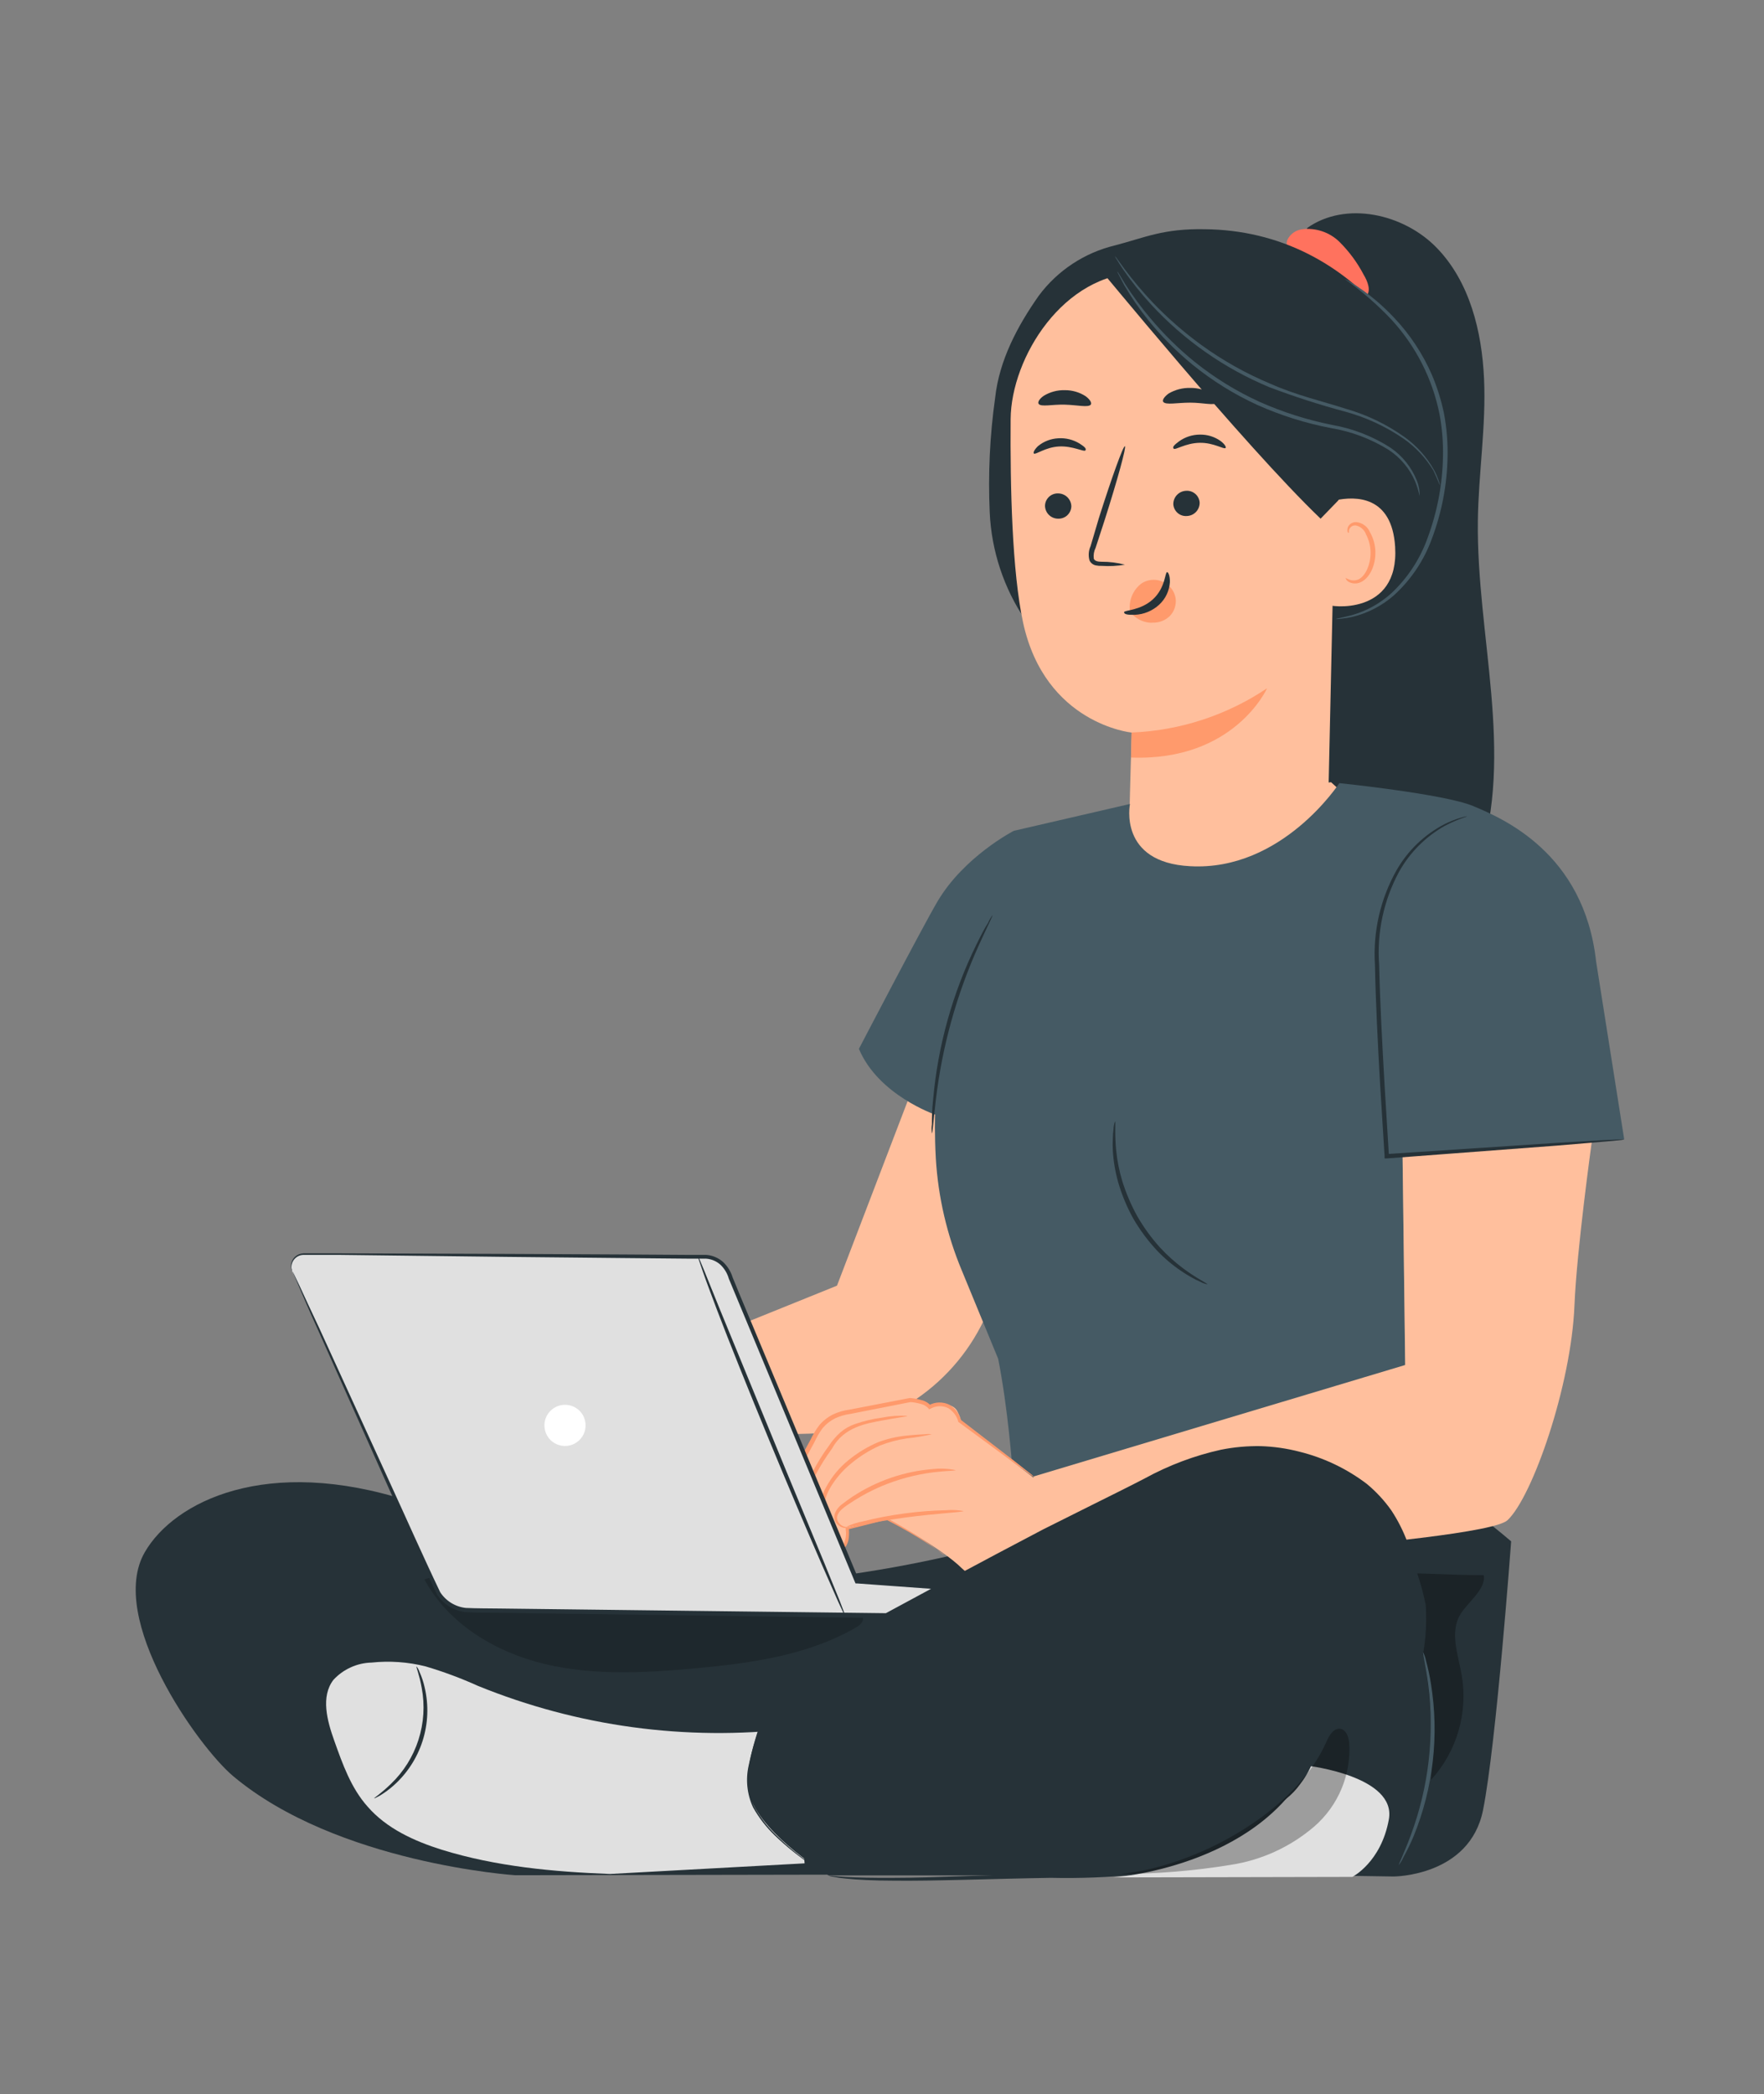 <svg width="91" height="108" viewBox="0 0 91 108" fill="none" xmlns="http://www.w3.org/2000/svg">
<rect x="0" y="0" width="91" height="108" fill="#808080" stroke="none"/>
<path d="M35.528 69.399L43.178 66.309L49.021 51.048L56.809 55.061C56.809 55.061 56.058 56.567 54.449 60.299C53.823 61.736 51.765 65.753 50.928 67.707C50.153 69.515 48.877 71.062 47.251 72.167C45.624 73.272 43.716 73.888 41.75 73.942L34.57 74.128L35.528 69.399Z" fill="#FFBF9D"/>
<path d="M31.727 66.448L30.588 65.231C30.367 65.085 30.106 65.012 29.841 65.019L26.183 65.131C25.841 65.164 25.511 65.274 25.218 65.452C24.924 65.629 24.674 65.871 24.487 66.158L23.154 68.424C23.154 68.424 22.26 69.973 22.372 70.352C22.422 70.51 22.529 70.644 22.672 70.727C22.814 70.811 22.983 70.839 23.145 70.805C23.145 70.805 23.274 71.522 23.512 71.668C23.649 71.738 23.799 71.778 23.953 71.788C24.106 71.797 24.26 71.776 24.405 71.725C24.468 71.86 24.57 71.974 24.699 72.051C24.827 72.128 24.976 72.165 25.125 72.156C25.19 72.15 25.253 72.138 25.315 72.121C25.747 71.988 25.945 71.146 25.945 71.146L27.801 70.805C27.801 70.805 30.467 72.587 31.408 73.752C32.348 74.918 34.808 74.029 34.808 74.029L35.727 69.627L31.727 66.448Z" fill="#FFBF9D"/>
<path d="M29.03 66.97C28.77 67.05 28.5 67.095 28.227 67.103C27.722 67.159 27.01 67.181 26.204 67.285L26.29 67.22C26.151 67.518 25.993 67.806 25.815 68.083C25.328 68.856 24.735 69.557 24.055 70.167C23.787 70.436 23.477 70.657 23.136 70.823C23.136 70.793 23.459 70.534 23.943 70.046C24.577 69.415 25.14 68.716 25.621 67.962C25.798 67.673 25.958 67.388 26.091 67.099L26.117 67.043H26.178C27.002 66.952 27.714 66.961 28.219 66.944C28.489 66.924 28.761 66.933 29.03 66.97Z" fill="#FF9A6C"/>
<path d="M29.112 68.717C28.896 68.822 28.661 68.884 28.422 68.898C27.826 68.981 27.22 68.96 26.631 68.838L26.765 68.764C26.687 68.99 26.598 69.212 26.497 69.429C26.163 70.117 25.696 70.732 25.121 71.237C24.896 71.459 24.629 71.634 24.335 71.75C24.548 71.527 24.773 71.315 25.009 71.116C25.541 70.599 25.979 69.993 26.303 69.326C26.403 69.119 26.491 68.907 26.566 68.691L26.601 68.596H26.696C27.492 68.745 28.305 68.786 29.112 68.717Z" fill="#FF9A6C"/>
<path d="M33.763 69.619L30.497 68.1C30.059 67.856 29.573 67.709 29.073 67.669C28.538 67.716 28.022 67.888 27.567 68.173L25.807 69.079C25.712 69.131 25.608 69.192 25.578 69.291C25.548 69.39 25.63 69.563 25.729 69.662C26.184 70.092 26.778 70.343 27.403 70.368C28.028 70.394 28.641 70.192 29.129 69.8C29.368 70.578 29.74 71.308 30.23 71.957C30.48 72.283 30.81 72.539 31.188 72.7C31.566 72.861 31.979 72.922 32.387 72.877" fill="#FFBF9D"/>
<path d="M32.378 72.92C32.351 72.933 32.322 72.942 32.292 72.946C32.204 72.967 32.115 72.979 32.024 72.98C31.682 72.981 31.344 72.898 31.041 72.739C30.571 72.493 30.173 72.13 29.884 71.686C29.526 71.115 29.236 70.504 29.021 69.865L29.185 69.904C28.923 70.124 28.62 70.29 28.293 70.392C27.967 70.494 27.623 70.531 27.282 70.499C26.912 70.474 26.551 70.372 26.221 70.201C26.052 70.112 25.894 70.004 25.751 69.878C25.673 69.814 25.602 69.741 25.539 69.662C25.498 69.613 25.469 69.555 25.454 69.493C25.438 69.431 25.436 69.367 25.449 69.304C25.463 69.252 25.487 69.204 25.52 69.163C25.554 69.121 25.596 69.087 25.643 69.062C25.72 69.015 25.785 68.985 25.854 68.946L26.26 68.739L27.058 68.307C27.554 68.017 28.083 67.786 28.633 67.621C29.161 67.526 29.706 67.609 30.182 67.858C30.613 68.057 31.045 68.255 31.39 68.432L33.116 69.295C33.333 69.393 33.542 69.507 33.742 69.636C33.513 69.569 33.291 69.482 33.077 69.377L31.308 68.596L30.091 68.053C29.653 67.828 29.151 67.756 28.667 67.85C28.137 68.016 27.627 68.243 27.149 68.527L26.355 68.959L25.949 69.17C25.811 69.239 25.664 69.308 25.656 69.377C25.647 69.446 25.755 69.615 25.889 69.722C26.02 69.837 26.165 69.935 26.32 70.016C26.622 70.172 26.952 70.266 27.291 70.292C27.921 70.353 28.551 70.164 29.043 69.766L29.155 69.671L29.203 69.809C29.404 70.437 29.674 71.04 30.009 71.608C30.273 72.039 30.641 72.396 31.079 72.648C31.477 72.861 31.928 72.955 32.378 72.92Z" fill="#FF9A6C"/>
<path d="M76.239 26.868C76.269 24.417 76.67 21.975 76.558 19.532C76.446 17.09 75.82 14.532 74.111 12.775C72.403 11.019 69.421 10.355 67.436 11.757L67.005 13.845C67.79 23.295 67.687 32.895 68.472 42.345C68.576 43.588 69.581 44.714 70.146 45.823C70.711 46.932 71.846 47.851 73.089 47.773C74.716 47.674 75.781 46.026 76.286 44.472C78.141 38.858 76.165 32.792 76.239 26.868Z" fill="#263238"/>
<path d="M70.344 14.161C70.017 13.538 69.597 12.969 69.097 12.473C68.846 12.227 68.541 12.041 68.207 11.929C67.873 11.817 67.518 11.781 67.169 11.826C67.004 11.847 66.848 11.909 66.714 12.007C66.58 12.105 66.474 12.236 66.405 12.387C66.297 12.698 66.53 13.116 66.858 13.086L66.927 13.146C67.661 13.797 68.407 14.431 69.167 15.049C69.348 15.218 69.56 15.35 69.792 15.438C69.909 15.48 70.035 15.489 70.156 15.463C70.278 15.437 70.389 15.377 70.478 15.291C70.75 14.989 70.552 14.51 70.344 14.161Z" fill="#FF725E"/>
<path d="M71.73 16.568C69.287 13.582 66.008 11.861 62.151 11.822C59.993 11.783 59.074 12.253 57.508 12.659C55.94 13.038 54.553 13.954 53.59 15.248C52.481 16.823 51.549 18.587 51.338 20.508C51.061 22.47 50.968 24.453 51.057 26.432C51.148 28.421 51.787 30.346 52.904 31.994L57.927 32.857C60.701 32.952 63.514 33.042 66.22 32.425C68.925 31.808 71.549 30.337 72.994 27.968C75.005 24.654 74.168 19.55 71.73 16.568Z" fill="#263238"/>
<path d="M67.264 16.534L60.567 13.871L58.815 14.074C54.88 14.074 52.162 18.432 52.136 21.616C52.11 25.163 52.214 29.487 52.775 32.097C53.909 37.348 58.384 37.784 58.384 37.784C58.384 37.784 58.293 40.584 58.259 42.345L68.515 41.607L69.028 18.333C69.013 17.866 68.823 17.423 68.496 17.09C68.169 16.757 67.73 16.558 67.264 16.534Z" fill="#FFBF9D"/>
<path d="M60.649 30.867C60.608 30.599 60.47 30.355 60.261 30.181C60.071 30.018 59.832 29.921 59.582 29.906C59.332 29.892 59.084 29.959 58.876 30.099C58.66 30.266 58.492 30.486 58.39 30.739C58.288 30.991 58.254 31.267 58.293 31.536C58.408 31.698 58.557 31.834 58.729 31.933C58.901 32.033 59.092 32.095 59.29 32.114C59.352 32.119 59.414 32.119 59.475 32.114C59.796 32.121 60.105 32.002 60.338 31.782C60.456 31.663 60.544 31.519 60.598 31.36C60.652 31.202 60.669 31.034 60.649 30.867Z" fill="#FF9A6C"/>
<path d="M53.909 26.1C53.916 26.277 53.992 26.445 54.121 26.567C54.25 26.688 54.422 26.755 54.599 26.751C54.686 26.753 54.773 26.737 54.853 26.705C54.934 26.674 55.008 26.626 55.07 26.565C55.132 26.505 55.182 26.432 55.216 26.352C55.25 26.272 55.268 26.186 55.268 26.1C55.259 25.922 55.182 25.755 55.053 25.634C54.923 25.512 54.751 25.446 54.574 25.448C54.487 25.446 54.401 25.462 54.32 25.494C54.24 25.526 54.166 25.574 54.105 25.634C54.043 25.695 53.993 25.767 53.96 25.847C53.926 25.927 53.909 26.013 53.909 26.1Z" fill="#263238"/>
<path d="M53.335 23.39C53.422 23.472 53.918 23.066 54.63 23.027C55.342 22.989 55.924 23.325 55.993 23.23C56.062 23.135 55.933 23.032 55.691 22.876C55.363 22.675 54.98 22.58 54.595 22.605C54.215 22.623 53.851 22.762 53.555 23.002C53.357 23.187 53.288 23.351 53.335 23.39Z" fill="#263238"/>
<path d="M58.03 29.124C57.638 29.021 57.235 28.971 56.83 28.973C56.645 28.973 56.464 28.939 56.425 28.809C56.401 28.619 56.434 28.425 56.52 28.253C56.671 27.791 56.83 27.308 56.994 26.799C57.65 24.736 58.116 23.04 58.03 23.015C57.944 22.989 57.348 24.641 56.692 26.708L56.261 28.166C56.155 28.398 56.135 28.66 56.205 28.904C56.234 28.968 56.279 29.025 56.334 29.069C56.39 29.113 56.455 29.144 56.524 29.159C56.629 29.181 56.736 29.19 56.843 29.185C57.24 29.211 57.638 29.191 58.03 29.124Z" fill="#263238"/>
<path d="M58.375 37.78C60.871 37.681 63.291 36.891 65.365 35.497C65.365 35.497 63.678 39.273 58.349 39.07L58.375 37.78Z" fill="#FF9A6C"/>
<path d="M60.209 29.508C60.092 29.508 60.131 30.302 59.484 30.902C58.837 31.502 57.987 31.463 57.987 31.575C57.987 31.687 58.185 31.718 58.539 31.709C59.006 31.69 59.451 31.507 59.795 31.191C60.124 30.889 60.324 30.472 60.351 30.026C60.36 29.694 60.265 29.504 60.209 29.508Z" fill="#263238"/>
<path d="M53.581 20.831C53.715 21 54.267 20.853 54.923 20.87C55.579 20.887 56.132 21.03 56.27 20.87C56.33 20.788 56.248 20.62 56.011 20.439C55.69 20.23 55.315 20.12 54.932 20.124C54.549 20.113 54.172 20.214 53.845 20.413C53.607 20.577 53.525 20.745 53.581 20.831Z" fill="#263238"/>
<path d="M61.887 25.918C61.891 26.096 61.825 26.267 61.704 26.397C61.584 26.527 61.417 26.604 61.24 26.613C61.154 26.621 61.066 26.612 60.984 26.587C60.901 26.561 60.824 26.519 60.758 26.463C60.692 26.407 60.637 26.338 60.598 26.261C60.558 26.184 60.535 26.1 60.528 26.013C60.524 25.836 60.589 25.665 60.709 25.535C60.829 25.404 60.994 25.325 61.171 25.314C61.258 25.306 61.345 25.315 61.429 25.341C61.512 25.367 61.589 25.41 61.656 25.466C61.723 25.522 61.778 25.591 61.817 25.669C61.857 25.747 61.881 25.831 61.887 25.918Z" fill="#263238"/>
<path d="M63.225 23.105C63.143 23.196 62.621 22.825 61.888 22.838C61.154 22.851 60.628 23.23 60.546 23.14C60.464 23.049 60.589 22.941 60.822 22.764C61.134 22.54 61.508 22.417 61.892 22.415C62.273 22.406 62.646 22.52 62.958 22.738C63.186 22.907 63.268 23.066 63.225 23.105Z" fill="#263238"/>
<path d="M62.785 20.767C62.647 20.935 62.077 20.767 61.4 20.767C60.722 20.767 60.144 20.9 60.01 20.728C59.95 20.646 60.041 20.477 60.286 20.296C60.627 20.096 61.018 19.996 61.413 20.007C61.805 20.003 62.19 20.112 62.522 20.322C62.767 20.512 62.849 20.684 62.785 20.767Z" fill="#263238"/>
<path d="M68.126 27.23C68.126 26.837 68.51 25.884 68.899 25.802C69.93 25.582 71.807 25.56 71.971 28.201C72.195 31.812 68.519 31.29 68.519 31.187C68.519 31.083 68.191 28.593 68.126 27.23Z" fill="#FFBF9D"/>
<path d="M69.421 29.806C69.421 29.806 69.486 29.849 69.594 29.888C69.746 29.95 69.916 29.95 70.068 29.888C70.439 29.724 70.724 29.098 70.702 28.447C70.692 28.137 70.612 27.833 70.469 27.558C70.429 27.447 70.362 27.347 70.274 27.268C70.186 27.189 70.079 27.133 69.965 27.105C69.892 27.091 69.816 27.102 69.751 27.137C69.685 27.173 69.634 27.23 69.606 27.299C69.563 27.403 69.606 27.476 69.572 27.48C69.537 27.485 69.49 27.424 69.511 27.273C69.526 27.183 69.572 27.1 69.641 27.04C69.687 26.999 69.741 26.968 69.8 26.949C69.858 26.93 69.92 26.923 69.982 26.928C70.132 26.946 70.275 27.004 70.396 27.095C70.518 27.185 70.613 27.306 70.672 27.446C70.844 27.749 70.941 28.09 70.953 28.438C70.974 29.168 70.642 29.871 70.133 30.052C70.038 30.087 69.936 30.099 69.835 30.09C69.734 30.08 69.637 30.048 69.55 29.996C69.421 29.897 69.421 29.815 69.421 29.806Z" fill="#FF9A6C"/>
<path d="M69.037 25.811L68.126 26.751C64.165 22.959 56.425 13.466 56.86 14.031C58.666 13.36 60.611 13.154 62.517 13.431C65.464 13.932 71.048 15.408 70.961 18.881C70.875 22.354 69.037 25.811 69.037 25.811Z" fill="#263238"/>
<path d="M74.284 25.025C74.272 24.954 74.253 24.885 74.228 24.818C74.162 24.622 74.08 24.431 73.982 24.249C73.608 23.58 73.093 23.001 72.472 22.553C71.556 21.895 70.535 21.401 69.451 21.09C68.243 20.698 66.884 20.391 65.546 19.796C64.285 19.27 63.089 18.6 61.982 17.798C61.077 17.142 60.234 16.406 59.462 15.597C58.945 15.05 58.459 14.474 58.008 13.871L57.646 13.371C57.605 13.31 57.559 13.254 57.508 13.203C57.538 13.269 57.574 13.332 57.616 13.393C57.689 13.513 57.797 13.69 57.948 13.91C58.38 14.535 58.854 15.129 59.367 15.688C61.071 17.54 63.155 19 65.477 19.968C66.763 20.455 68.072 20.877 69.4 21.233C70.478 21.526 71.499 22.001 72.42 22.635C73.034 23.066 73.553 23.62 73.943 24.262C74.167 24.732 74.262 25.025 74.284 25.025Z" fill="#455A64"/>
<path d="M73.231 25.582C73.243 25.312 73.195 25.042 73.093 24.792C72.82 24.102 72.347 23.51 71.734 23.092C70.816 22.501 69.789 22.101 68.713 21.914C67.426 21.656 66.171 21.257 64.972 20.723C63.778 20.178 62.656 19.487 61.633 18.665C60.8 17.991 60.034 17.238 59.346 16.417C58.877 15.86 58.444 15.274 58.051 14.661L57.745 14.156C57.713 14.095 57.674 14.039 57.628 13.988C57.653 14.052 57.681 14.114 57.715 14.173L57.991 14.7C58.358 15.329 58.77 15.93 59.225 16.499C59.905 17.342 60.67 18.113 61.507 18.799C62.537 19.637 63.669 20.34 64.877 20.892C66.087 21.431 67.356 21.83 68.657 22.078C69.713 22.254 70.725 22.635 71.634 23.2C72.236 23.596 72.71 24.158 72.998 24.818C73.099 25.065 73.177 25.321 73.231 25.582Z" fill="#455A64"/>
<path d="M68.916 31.929C68.916 31.903 69.222 31.864 69.757 31.722C70.508 31.505 71.198 31.12 71.777 30.596C72.624 29.802 73.268 28.817 73.654 27.722C74.147 26.388 74.412 24.98 74.439 23.558C74.455 22.823 74.396 22.089 74.262 21.366C73.9 19.549 73.046 17.865 71.794 16.499C71.058 15.717 70.245 15.01 69.369 14.389C69.369 14.389 69.442 14.415 69.572 14.493C69.701 14.57 69.887 14.674 70.115 14.838C70.771 15.287 71.376 15.807 71.919 16.387C72.733 17.246 73.391 18.241 73.865 19.325C74.14 19.969 74.349 20.638 74.491 21.323C74.63 22.061 74.692 22.812 74.676 23.562C74.65 25.011 74.374 26.445 73.861 27.8C73.452 28.92 72.775 29.923 71.889 30.721C71.284 31.247 70.562 31.621 69.783 31.812C69.571 31.86 69.357 31.895 69.14 31.916C69.066 31.926 68.991 31.93 68.916 31.929Z" fill="#455A64"/>
<path d="M73.512 76.333L52.162 79.435C44.141 81.705 35.692 82.369 26.86 81.593L58.992 96.582L71.894 96.781C71.894 96.781 75.82 96.781 76.506 93.355C77.192 89.929 77.956 79.496 77.956 79.496C77.956 79.496 75.406 77.286 73.512 76.333Z" fill="#263238"/>
<g opacity="0.3">
<path d="M73.447 85.32C73.8 87.459 73.927 89.628 73.827 91.793C74.482 91.073 74.966 90.213 75.239 89.278C75.513 88.344 75.57 87.359 75.406 86.399C75.22 85.346 74.78 84.186 75.332 83.267C75.704 82.65 76.683 81.942 76.541 81.239C76.541 81.239 75.678 81.239 74.905 81.209C74.28 81.183 72.981 81.144 72.981 81.144C73.54 82.486 73.661 83.97 73.326 85.385" fill="black"/>
</g>
<path d="M58.293 41.465L68.666 40.343L70.564 42.069L63.16 46.427L59.894 48.118L56.666 47.139L55.644 45.214L58.293 41.465Z" fill="#FFBF9D"/>
<path d="M44.309 54.094C44.309 54.094 47.562 47.855 48.364 46.491C49.737 44.166 52.3 42.85 52.3 42.85L58.293 41.465C58.293 41.465 57.672 44.485 61.4 44.675C66.146 44.938 69.093 40.39 69.093 40.39C69.093 40.39 74.504 40.947 75.997 41.572C77.49 42.198 81.718 43.972 82.339 49.59L83.789 58.767L72.355 59.63L72.51 71.85L67.652 75.824C67.652 75.824 53.702 80.626 52.809 80.941C52.377 81.092 52.489 75.163 51.493 70.081L49.611 65.511C48.85 63.686 48.399 61.746 48.278 59.772C48.205 58.478 48.239 57.486 48.239 57.486C48.239 57.486 45.305 56.48 44.309 54.094Z" fill="#455A64"/>
<path d="M53.318 76.151L72.489 70.4L72.355 59.639L82.115 58.897C82.115 58.897 81.338 64.471 81.222 67.328C81.058 71.44 79.064 77.187 77.77 78.404C76.476 79.621 52.822 80.95 52.822 80.95L53.318 76.151Z" fill="#FFBF9D"/>
<path d="M42.445 79.534C42.537 79.693 42.684 79.812 42.858 79.87C43.032 79.928 43.221 79.92 43.39 79.849C43.821 79.677 43.705 78.805 43.705 78.805L45.746 78.305C45.746 78.305 48.563 79.832 49.629 80.894C50.695 81.955 53.038 80.846 53.038 80.846L53.525 76.372L49.457 73.226C49.457 73.226 49.707 73.416 49.392 72.795C49.077 72.173 47.903 72.51 47.903 72.51C47.696 72.203 46.907 72.152 46.907 72.152L43.597 72.795C43.261 72.86 42.944 73 42.669 73.204C42.395 73.407 42.169 73.67 42.009 73.972L40.771 76.316C40.771 76.316 40.15 77.981 40.3 78.348C40.366 78.499 40.484 78.622 40.634 78.692C40.783 78.762 40.953 78.775 41.112 78.728C41.112 78.728 41.358 79.772 41.638 79.785C41.922 79.749 42.195 79.66 42.445 79.521V79.534Z" fill="#FFBF9D"/>
<path d="M49.301 75.824C49.301 75.858 48.869 75.85 48.144 75.936C47.221 76.053 46.318 76.296 45.461 76.656C44.989 76.858 44.535 77.096 44.101 77.368C43.717 77.623 43.312 77.843 43.204 78.149C43.181 78.215 43.175 78.286 43.187 78.355C43.199 78.423 43.229 78.488 43.273 78.542C43.341 78.632 43.434 78.699 43.541 78.736C43.722 78.792 43.83 78.736 43.838 78.736C43.847 78.736 43.739 78.835 43.519 78.796C43.389 78.767 43.271 78.698 43.182 78.598C43.119 78.53 43.074 78.446 43.053 78.355C43.032 78.264 43.035 78.17 43.062 78.08C43.135 77.879 43.267 77.705 43.441 77.58C43.614 77.446 43.795 77.312 43.998 77.178C45.234 76.369 46.654 75.884 48.127 75.767C48.519 75.723 48.915 75.742 49.301 75.824Z" fill="#FF9A6C"/>
<path d="M49.702 77.933C49.702 77.994 48.339 78.046 46.682 78.27C45.025 78.495 43.696 78.805 43.662 78.745C43.935 78.613 44.226 78.519 44.525 78.464C45.224 78.288 45.933 78.153 46.648 78.059C47.363 77.962 48.083 77.905 48.805 77.89C49.105 77.864 49.407 77.878 49.702 77.933Z" fill="#FF9A6C"/>
<path d="M42.458 79.448C42.423 79.334 42.4 79.217 42.389 79.099C42.344 78.774 42.318 78.447 42.311 78.119C42.307 77.891 42.322 77.663 42.354 77.437C42.394 77.171 42.487 76.916 42.626 76.686C42.913 76.155 43.303 75.685 43.774 75.306C44.239 74.925 44.757 74.613 45.31 74.378C45.769 74.208 46.247 74.096 46.734 74.046C47.165 73.998 47.476 73.986 47.709 73.972C47.828 73.955 47.948 73.955 48.067 73.972C47.64 74.07 47.208 74.142 46.773 74.188C46.303 74.257 45.843 74.379 45.401 74.551C44.87 74.788 44.373 75.095 43.925 75.465C43.478 75.825 43.1 76.264 42.812 76.76C42.581 77.169 42.467 77.633 42.479 78.102C42.445 78.935 42.505 79.448 42.458 79.448Z" fill="#FF9A6C"/>
<path d="M46.812 73.023C46.812 73.058 46.315 73.109 45.517 73.261C44.719 73.412 43.532 73.588 42.928 74.702C42.312 75.546 41.814 76.471 41.448 77.45C41.334 77.867 41.261 78.293 41.228 78.723C41.188 78.61 41.172 78.489 41.181 78.369C41.173 78.044 41.214 77.72 41.301 77.407C41.63 76.393 42.119 75.439 42.751 74.581C42.919 74.321 43.121 74.084 43.351 73.878C43.573 73.687 43.829 73.541 44.106 73.446C44.56 73.289 45.028 73.177 45.504 73.114C45.934 73.029 46.374 72.999 46.812 73.023Z" fill="#FF9A6C"/>
<path d="M48.826 80.255C48.752 80.216 48.681 80.169 48.615 80.117L48.024 79.716C47.279 79.225 46.507 78.777 45.711 78.374H45.758L43.722 78.887L43.786 78.792C43.806 78.961 43.806 79.132 43.786 79.301C43.774 79.488 43.706 79.666 43.592 79.815C43.522 79.889 43.43 79.941 43.329 79.962C43.236 79.994 43.138 80.007 43.04 80C42.837 79.986 42.647 79.9 42.501 79.759C42.465 79.722 42.432 79.683 42.401 79.642V79.612L42.522 79.647L42.458 79.677C42.374 79.721 42.287 79.76 42.199 79.793C42.108 79.829 42.016 79.859 41.922 79.884C41.873 79.898 41.823 79.909 41.772 79.914C41.706 79.925 41.639 79.917 41.577 79.892C41.479 79.83 41.401 79.74 41.353 79.634C41.305 79.544 41.263 79.452 41.228 79.357C41.155 79.171 41.096 78.979 41.051 78.784L41.176 78.857C41.039 78.899 40.892 78.903 40.753 78.867C40.613 78.831 40.487 78.757 40.386 78.654C40.282 78.544 40.221 78.4 40.214 78.249C40.214 78.112 40.227 77.977 40.253 77.843C40.368 77.323 40.521 76.813 40.71 76.316L41.37 75.064L41.802 74.275C41.93 74.001 42.086 73.743 42.268 73.502C42.465 73.271 42.708 73.082 42.98 72.946C43.245 72.824 43.527 72.742 43.817 72.704L46.932 72.104H46.958C47.15 72.119 47.339 72.153 47.523 72.208C47.719 72.251 47.895 72.355 48.028 72.505L47.907 72.48C48.072 72.389 48.255 72.339 48.443 72.334C48.631 72.33 48.817 72.371 48.986 72.454C49.277 72.638 49.49 72.924 49.581 73.256L49.551 73.217L52.356 75.375L53.111 75.97C53.202 76.036 53.287 76.11 53.365 76.19C53.266 76.139 53.172 76.078 53.085 76.009L52.304 75.444L49.456 73.347H49.435V73.317C49.354 73.028 49.168 72.779 48.913 72.622C48.77 72.554 48.614 72.521 48.456 72.526C48.298 72.531 48.144 72.575 48.006 72.652L47.933 72.687L47.886 72.626C47.776 72.513 47.635 72.434 47.48 72.402C47.308 72.354 47.132 72.324 46.954 72.311H46.98L43.864 72.924C43.592 72.959 43.327 73.037 43.079 73.153C42.834 73.274 42.617 73.444 42.44 73.653C42.27 73.883 42.126 74.13 42.009 74.391L41.577 75.181C41.349 75.612 41.146 76.044 40.917 76.432C40.739 76.919 40.595 77.418 40.486 77.925C40.461 78.043 40.448 78.163 40.447 78.283C40.453 78.387 40.495 78.485 40.568 78.559C40.642 78.633 40.735 78.686 40.837 78.712C40.938 78.738 41.045 78.736 41.146 78.706L41.249 78.68V78.779C41.297 78.965 41.353 79.155 41.418 79.332C41.465 79.493 41.551 79.641 41.668 79.763C41.696 79.771 41.726 79.771 41.754 79.763L41.879 79.737C41.967 79.718 42.052 79.69 42.134 79.655C42.216 79.625 42.298 79.586 42.38 79.547L42.44 79.521L42.566 79.556V79.578C42.589 79.611 42.615 79.643 42.643 79.672C42.724 79.758 42.827 79.819 42.941 79.848C43.055 79.877 43.174 79.873 43.286 79.836C43.355 79.825 43.418 79.791 43.467 79.741C43.619 79.481 43.676 79.176 43.627 78.879V78.801H43.696L45.741 78.317H45.767C46.562 78.731 47.328 79.2 48.058 79.72C48.313 79.905 48.49 80.052 48.632 80.151C48.699 80.181 48.764 80.216 48.826 80.255Z" fill="#FF9A6C"/>
<path d="M38.859 83.025C38.859 83.025 25.332 78.775 21.086 77.416C13.751 75.043 8.979 77.442 7.469 80.056C5.51 83.452 10.209 90.075 12.021 91.599C17.384 96.108 26.579 96.716 26.579 96.716L59.639 96.656L50.004 83.547L38.859 83.025Z" fill="#263238"/>
<path d="M40.887 89.161C35.378 89.802 29.796 89.042 24.659 86.951C23.783 86.555 22.88 86.219 21.958 85.946C21.046 85.716 20.101 85.649 19.166 85.748C18.795 85.757 18.43 85.841 18.092 85.995C17.754 86.148 17.45 86.368 17.199 86.641C16.539 87.504 16.875 88.746 17.242 89.773C17.673 90.981 18.105 92.216 18.968 93.182C19.947 94.308 21.371 94.956 22.799 95.404C25.591 96.267 28.538 96.539 31.464 96.651L41.508 96.103L40.887 89.161Z" fill="#E0E0E0"/>
<path d="M21.488 85.951C21.554 86.031 21.605 86.124 21.639 86.222C21.755 86.48 21.845 86.749 21.906 87.025C22.123 87.943 22.085 88.903 21.796 89.801C21.507 90.699 20.978 91.501 20.267 92.121C20.055 92.306 19.826 92.472 19.585 92.617C19.408 92.716 19.309 92.759 19.3 92.746C19.291 92.733 19.662 92.496 20.163 92.008C20.82 91.381 21.309 90.599 21.587 89.734C21.865 88.869 21.923 87.948 21.755 87.055C21.634 86.365 21.453 85.963 21.488 85.951Z" fill="#263238"/>
<path d="M73.386 82.197C72.601 79.97 72.472 76.7 67.626 75.129C62.781 73.558 59.121 76.57 56.632 77.614C54.142 78.658 40.538 86.123 40.538 86.123C40.538 86.123 37.975 90.692 38.704 92.712C39.433 94.731 42.747 96.725 42.747 96.725H57.965C61.892 96.725 69.184 96.591 69.184 96.591C70.16 94.99 71.035 93.33 71.803 91.62L71.932 90.964C71.945 90.442 74.167 84.423 73.386 82.197Z" fill="#263238"/>
<path d="M64.955 93.756C64.936 93.833 64.897 93.904 64.843 93.963C64.696 94.134 64.528 94.286 64.343 94.416C63.663 94.885 62.941 95.288 62.185 95.62C61.669 95.861 61.139 96.07 60.597 96.246C59.971 96.443 59.328 96.587 58.677 96.677C57.192 96.825 55.699 96.883 54.207 96.85C51.044 96.901 48.166 97.022 46.095 96.996C45.055 96.996 44.214 96.949 43.636 96.888C43.413 96.869 43.191 96.837 42.971 96.794C42.894 96.784 42.817 96.767 42.743 96.742C42.743 96.72 43.062 96.776 43.64 96.806C44.218 96.837 45.06 96.858 46.095 96.85C48.171 96.85 51.036 96.69 54.207 96.638C55.692 96.67 57.177 96.618 58.656 96.483C59.295 96.404 59.927 96.275 60.546 96.095C61.084 95.928 61.611 95.73 62.125 95.499C62.875 95.183 63.597 94.804 64.282 94.364C64.469 94.24 64.641 94.095 64.796 93.933C64.916 93.829 64.942 93.752 64.955 93.756Z" fill="#263238"/>
<path d="M42.747 96.725L42.544 96.617C42.415 96.543 42.225 96.422 41.979 96.263C41.263 95.796 40.593 95.263 39.977 94.671C39.53 94.243 39.149 93.751 38.846 93.212C38.536 92.537 38.458 91.779 38.622 91.055C38.992 89.32 39.612 87.649 40.464 86.093V86.071C42.958 84.699 45.819 83.141 48.943 81.463C50.505 80.626 52.132 79.759 53.823 78.874C54.686 78.443 55.549 78.011 56.412 77.58C57.275 77.148 58.159 76.717 59.053 76.251C60.286 75.575 61.61 75.076 62.983 74.771C63.658 74.636 64.345 74.574 65.033 74.585C65.706 74.606 66.374 74.701 67.026 74.87C68.29 75.181 69.477 75.748 70.513 76.535C70.995 76.935 71.421 77.396 71.781 77.908C72.112 78.412 72.386 78.952 72.597 79.517C72.812 80.069 72.963 80.626 73.119 81.17C73.297 81.698 73.441 82.237 73.55 82.783C73.618 83.828 73.531 84.876 73.291 85.894C73.097 86.865 72.86 87.771 72.614 88.613C72.493 89.044 72.372 89.445 72.26 89.838C72.148 90.231 72.019 90.619 71.958 90.964C71.906 91.21 71.868 91.396 71.824 91.616C71.409 92.949 70.821 94.223 70.077 95.404C69.813 95.827 69.502 96.218 69.149 96.569L69.205 96.492C69.253 96.436 69.313 96.366 69.386 96.272C69.615 95.984 69.828 95.684 70.025 95.374C70.744 94.185 71.311 92.911 71.712 91.581C71.958 91.374 71.911 91.171 71.837 90.925C71.913 90.532 72.011 90.143 72.131 89.76L72.48 88.539C72.713 87.676 72.946 86.787 73.136 85.825C73.366 84.823 73.447 83.792 73.378 82.766C73.264 82.231 73.12 81.702 72.946 81.183C72.787 80.639 72.631 80.087 72.42 79.547C72.214 78.995 71.946 78.468 71.622 77.977C71.272 77.482 70.856 77.036 70.388 76.652C68.836 75.489 66.966 74.827 65.029 74.754C64.356 74.742 63.685 74.805 63.026 74.939C61.669 75.24 60.362 75.733 59.143 76.402C58.28 76.833 57.417 77.351 56.489 77.735C55.562 78.119 54.764 78.576 53.901 79.029C52.214 79.892 50.583 80.755 49.021 81.618L40.529 86.196L40.559 86.162C39.71 87.7 39.087 89.352 38.708 91.068C38.538 91.768 38.606 92.504 38.902 93.16C39.193 93.695 39.562 94.182 39.998 94.606C40.603 95.203 41.26 95.744 41.962 96.224L42.514 96.595C42.669 96.677 42.747 96.725 42.747 96.725Z" fill="#263238"/>
<path d="M67.514 91.076C67.514 91.076 72.049 91.62 71.647 93.838C71.246 96.056 69.762 96.802 69.762 96.802L57.438 96.828C57.438 96.828 64.795 96.319 67.514 91.076Z" fill="#E0E0E0"/>
<path d="M67.954 90.002C67.953 90.218 67.906 90.431 67.816 90.628C67.649 91.124 67.401 91.589 67.082 92.004C66.653 92.609 66.052 93.072 65.356 93.333C65.929 92.904 66.454 92.415 66.923 91.875C67.318 91.281 67.663 90.654 67.954 90.002Z" fill="#263238"/>
<path d="M66.401 90.869C66.408 91.426 66.258 91.973 65.969 92.449C65.748 92.953 65.409 93.397 64.981 93.743C64.934 93.704 65.378 93.13 65.779 92.341C66.181 91.551 66.323 90.861 66.401 90.869Z" fill="#263238"/>
<path d="M72.165 96.185C72.131 96.185 72.424 95.607 72.778 94.653C73.707 92.163 74.014 89.484 73.671 86.848C73.537 85.843 73.382 85.226 73.417 85.217C73.485 85.353 73.534 85.499 73.563 85.648C73.67 86.039 73.755 86.435 73.818 86.835C74.25 89.494 73.939 92.22 72.921 94.714C72.767 95.082 72.592 95.44 72.398 95.788C72.337 95.929 72.258 96.063 72.165 96.185Z" fill="#455A64"/>
<g opacity="0.3">
<path d="M69.602 89.881C69.568 89.584 69.451 89.23 69.171 89.169C68.808 89.096 68.562 89.51 68.42 89.847C66.832 93.458 61.702 96.276 57.771 96.651C59.677 96.647 61.581 96.491 63.462 96.185C65.067 95.945 66.571 95.257 67.803 94.2C68.415 93.668 68.896 93.001 69.208 92.251C69.52 91.502 69.655 90.691 69.602 89.881Z" fill="black"/>
</g>
<path d="M39.58 84.967C38.828 84.756 38.097 84.477 37.396 84.134C36.668 83.858 35.966 83.516 35.299 83.111C36.05 83.323 36.78 83.601 37.483 83.94C38.212 84.217 38.913 84.561 39.58 84.967Z" fill="#263238"/>
<g opacity="0.2">
<path d="M43.964 83.06C38.096 81.938 32.206 80.941 26.295 80.069L21.894 81.459C23.128 83.754 25.566 85.217 28.098 85.821C30.631 86.425 33.276 86.283 35.865 86.045C38.721 85.782 41.655 85.381 44.141 83.948C44.331 83.841 44.546 83.677 44.52 83.457C44.495 83.237 44.218 83.107 43.964 83.06Z" fill="black"/>
</g>
<path d="M15.08 65.585L22.476 81.938C22.625 82.271 22.867 82.554 23.173 82.754C23.479 82.954 23.836 83.061 24.202 83.064L45.776 83.344L48.494 81.882L44.235 81.571L37.608 65.666C37.505 65.419 37.331 65.207 37.108 65.058C36.886 64.908 36.624 64.827 36.356 64.825L15.693 64.67C15.582 64.666 15.473 64.69 15.375 64.74C15.277 64.79 15.193 64.865 15.132 64.956C15.07 65.048 15.033 65.154 15.024 65.264C15.015 65.374 15.034 65.484 15.08 65.585Z" fill="#E0E0E0"/>
<path d="M15.08 65.585C15.045 65.524 15.023 65.456 15.015 65.386C15.002 65.282 15.013 65.177 15.048 65.079C15.084 64.981 15.142 64.892 15.218 64.821C15.336 64.711 15.489 64.647 15.65 64.64H17.544L26.195 64.67L32.21 64.7L35.571 64.722H36.434C36.754 64.745 37.057 64.872 37.297 65.084C37.529 65.301 37.7 65.575 37.793 65.878L38.147 66.741C40.033 71.258 42.117 76.255 44.326 81.536L44.222 81.463L48.334 81.765H48.481L48.913 81.795L48.546 81.994L45.828 83.457H45.797H45.767L29.414 83.232L25.764 83.18C25.168 83.18 24.599 83.18 24.008 83.146C23.712 83.111 23.428 83.012 23.175 82.855C22.923 82.699 22.707 82.489 22.545 82.24C21.582 80.216 20.78 78.356 19.999 76.63L16.383 68.544C15.952 67.6 15.641 66.862 15.417 66.348C15.309 66.107 15.231 65.917 15.171 65.779C15.11 65.641 15.093 65.58 15.093 65.58C15.13 65.641 15.163 65.705 15.192 65.77L15.46 66.331C15.693 66.836 16.029 67.569 16.465 68.488L20.15 76.549C20.931 78.244 21.768 80.151 22.709 82.119C22.855 82.343 23.049 82.532 23.278 82.673C23.506 82.813 23.763 82.901 24.029 82.93C24.581 82.956 25.181 82.952 25.755 82.96L29.405 83.004L45.758 83.202H45.698L48.416 81.735L48.468 81.964H48.322L44.209 81.666H44.136L44.106 81.601C41.91 76.311 39.83 71.315 37.949 66.793L37.599 65.951C37.522 65.677 37.373 65.428 37.168 65.231C36.962 65.046 36.701 64.935 36.425 64.916H35.563L32.201 64.885L26.191 64.825L17.531 64.722H16.176H15.641C15.556 64.725 15.472 64.745 15.394 64.782C15.317 64.819 15.248 64.871 15.192 64.935C15.135 64.999 15.092 65.074 15.066 65.155C15.039 65.237 15.029 65.322 15.037 65.408C15.048 65.467 15.062 65.526 15.08 65.585Z" fill="#263238"/>
<path d="M43.584 83.314C43.544 83.258 43.51 83.197 43.484 83.133L43.239 82.606C43.023 82.115 42.729 81.45 42.376 80.647C41.655 78.986 40.676 76.691 39.623 74.136C38.57 71.582 37.638 69.265 36.995 67.578C36.671 66.715 36.417 66.046 36.253 65.567C36.175 65.347 36.115 65.166 36.063 65.015C36.039 64.951 36.022 64.884 36.011 64.817C36.051 64.872 36.083 64.933 36.106 64.998L36.331 65.537C36.533 66.038 36.805 66.706 37.133 67.522C37.832 69.222 38.777 71.517 39.817 74.059C40.857 76.6 41.815 78.887 42.514 80.587L43.321 82.572C43.403 82.792 43.472 82.969 43.528 83.116C43.558 83.178 43.577 83.245 43.584 83.314Z" fill="#263238"/>
<path d="M30.208 73.511C30.209 73.721 30.148 73.927 30.031 74.102C29.915 74.277 29.749 74.414 29.555 74.495C29.361 74.576 29.147 74.597 28.941 74.556C28.735 74.516 28.545 74.414 28.396 74.266C28.248 74.117 28.146 73.927 28.106 73.721C28.065 73.515 28.086 73.301 28.167 73.107C28.248 72.913 28.385 72.747 28.56 72.631C28.735 72.514 28.941 72.453 29.151 72.454C29.432 72.454 29.701 72.565 29.899 72.763C30.097 72.962 30.208 73.231 30.208 73.511Z" fill="white"/>
<path d="M51.199 47.203C51.234 47.203 50.923 47.803 50.487 48.77C49.347 51.293 48.602 53.976 48.278 56.726C48.149 57.783 48.114 58.452 48.075 58.452C48.052 58.298 48.052 58.141 48.075 57.986C48.075 57.688 48.075 57.257 48.136 56.722C48.38 53.937 49.138 51.222 50.371 48.714C50.608 48.235 50.802 47.851 50.971 47.6C51.031 47.459 51.107 47.326 51.199 47.203Z" fill="#263238"/>
<path d="M83.79 58.767C83.713 58.791 83.633 58.804 83.552 58.806L82.866 58.871L80.303 59.086L71.54 59.747H71.427V59.634C71.354 58.469 71.276 57.24 71.199 55.98C71.074 53.779 70.966 51.665 70.931 49.771C70.82 48.064 71.208 46.362 72.049 44.873C72.626 43.869 73.478 43.05 74.504 42.513C74.781 42.374 75.07 42.26 75.367 42.172C75.47 42.14 75.576 42.114 75.682 42.095C75.682 42.129 75.251 42.22 74.538 42.591C73.549 43.147 72.732 43.965 72.178 44.955C71.379 46.429 71.021 48.103 71.147 49.775C71.19 51.678 71.302 53.775 71.427 55.975C71.505 57.235 71.579 58.465 71.652 59.626L71.531 59.522L80.303 58.944L82.892 58.793L83.578 58.767H83.79Z" fill="#263238"/>
<path d="M62.288 66.24C62.156 66.215 62.027 66.168 61.909 66.102C61.76 66.04 61.616 65.968 61.477 65.886C61.291 65.786 61.111 65.675 60.938 65.554C60.479 65.245 60.055 64.886 59.674 64.484C59.212 63.986 58.807 63.44 58.465 62.853C58.136 62.26 57.874 61.632 57.685 60.981C57.534 60.448 57.442 59.902 57.408 59.35C57.396 59.138 57.396 58.926 57.408 58.715C57.409 58.555 57.421 58.395 57.443 58.236C57.447 58.099 57.473 57.964 57.521 57.835C57.564 57.835 57.49 58.418 57.581 59.337C57.635 59.873 57.741 60.404 57.896 60.92C58.094 61.552 58.356 62.162 58.677 62.741C59.007 63.312 59.396 63.847 59.838 64.338C60.205 64.735 60.608 65.097 61.041 65.421C61.775 65.969 62.31 66.201 62.288 66.24Z" fill="#263238"/>
</svg>
